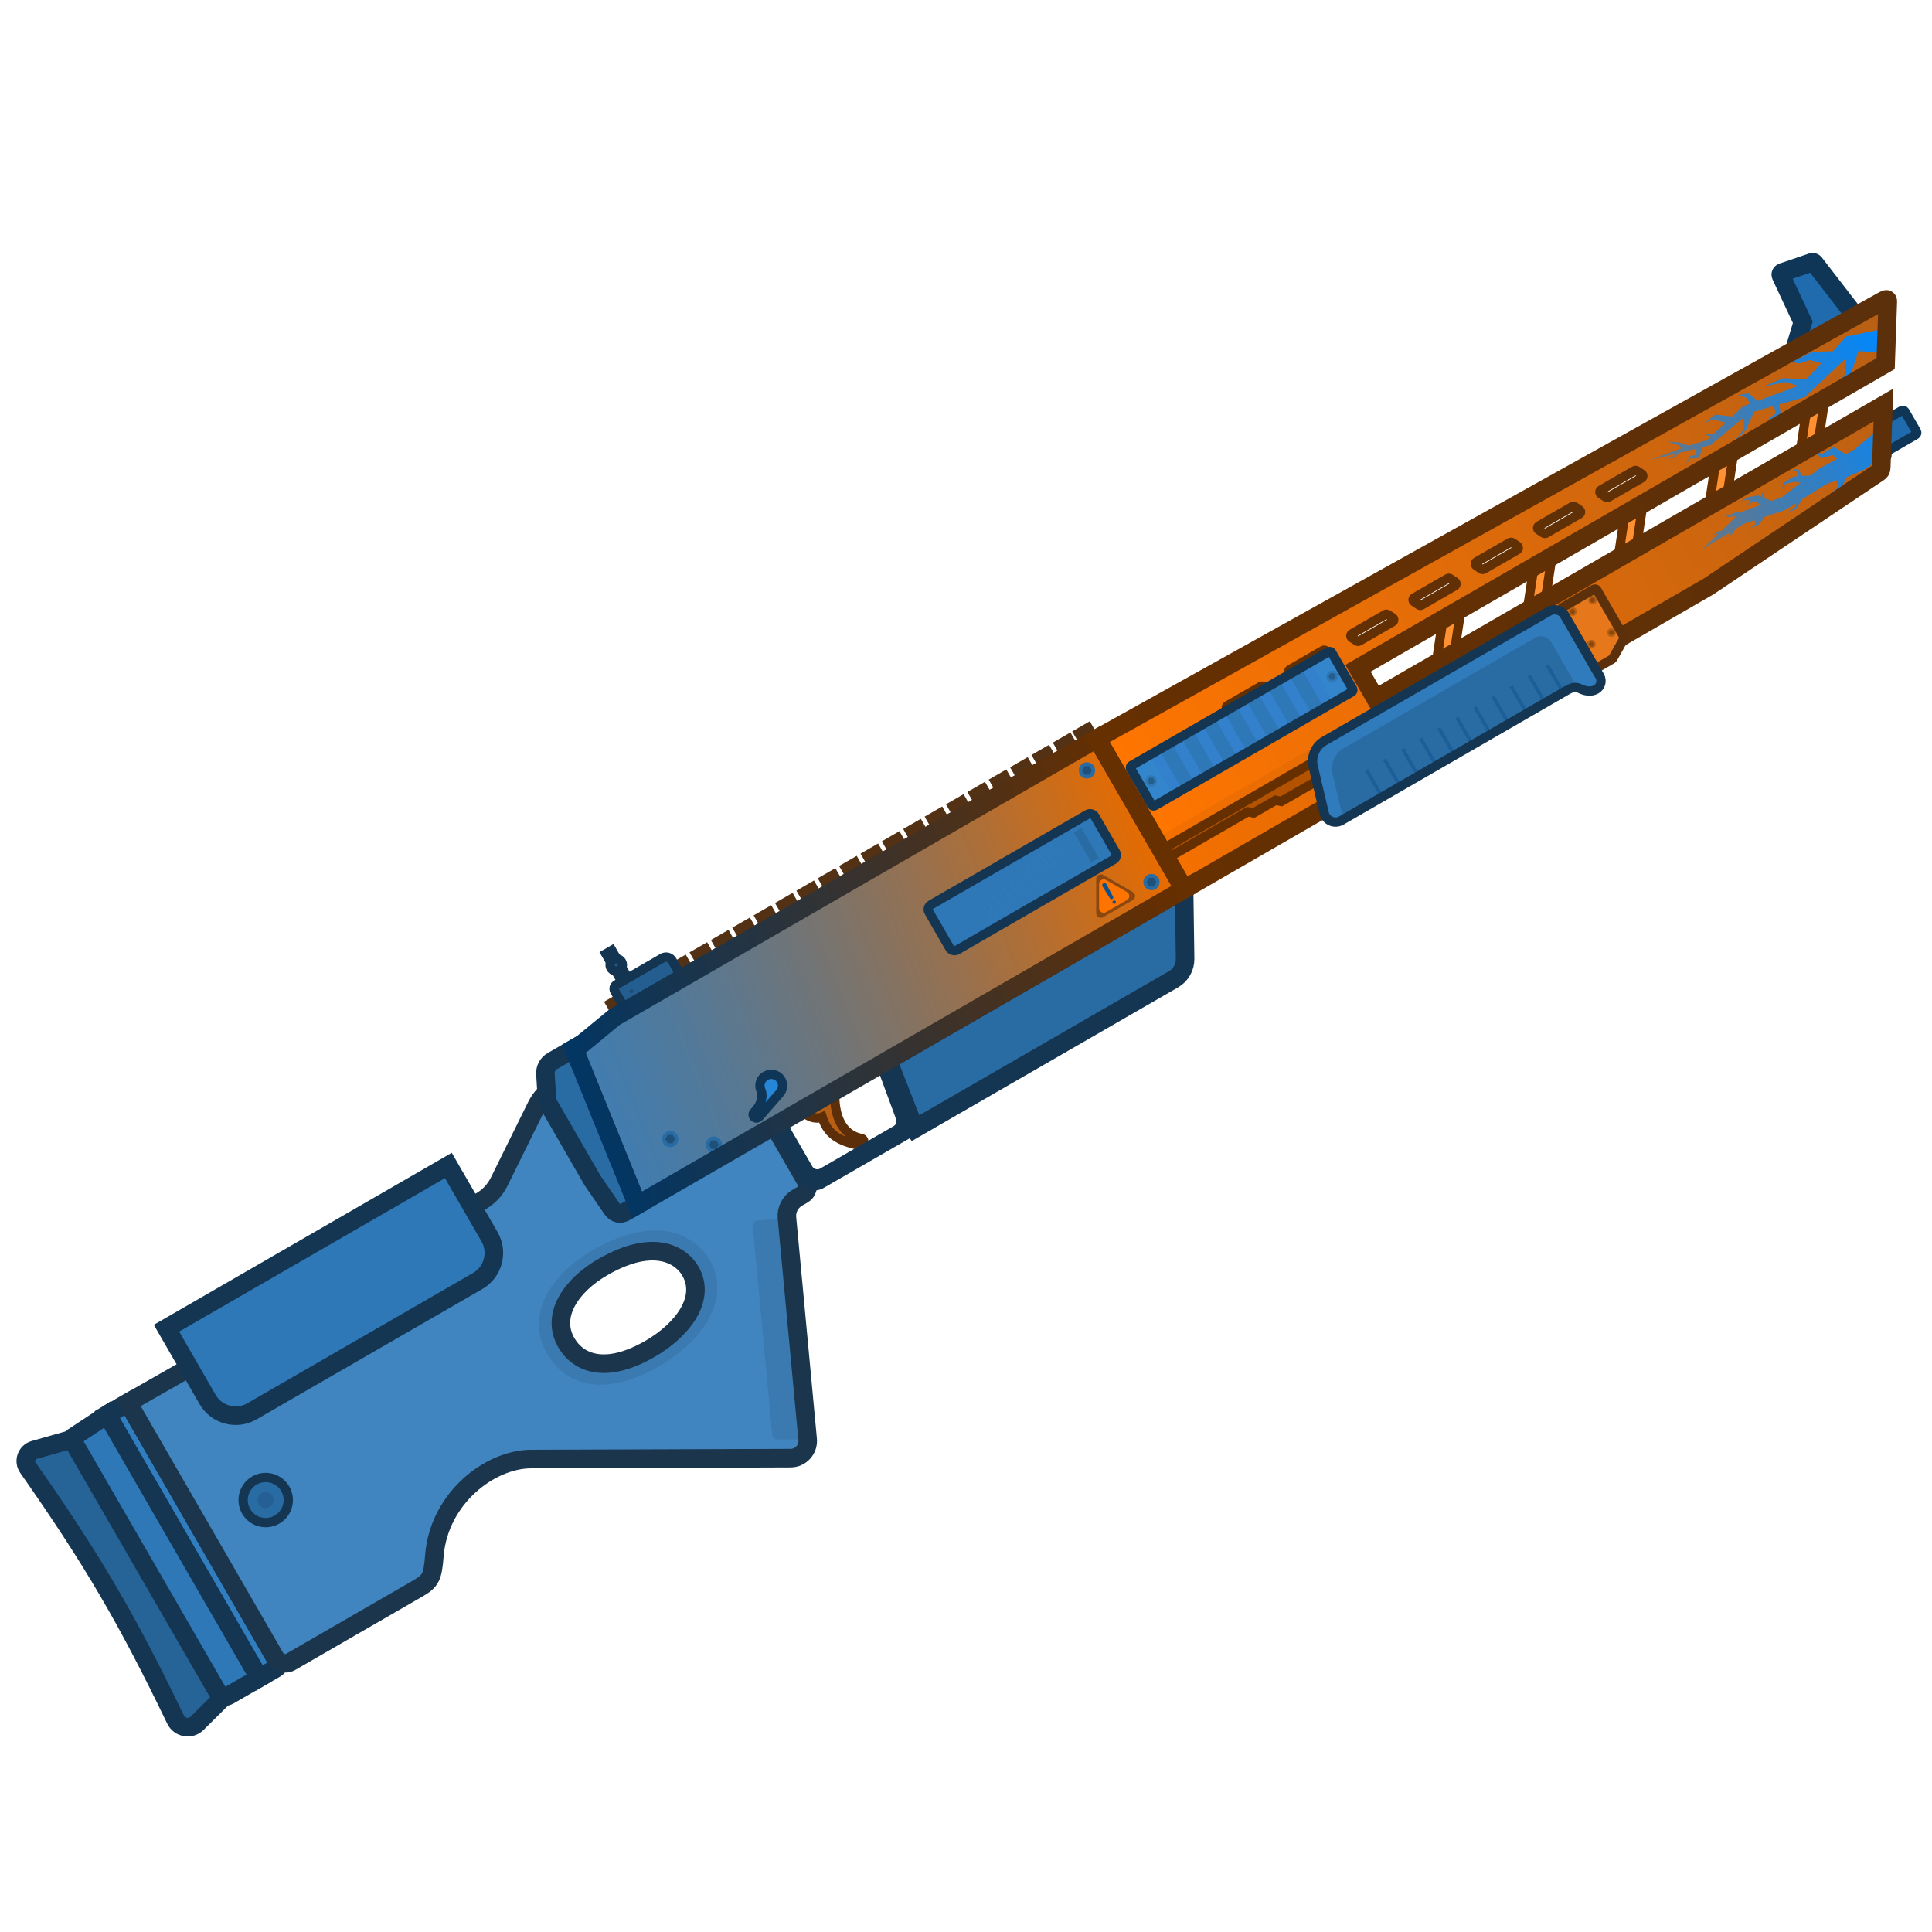 <svg width="110" height="110" viewBox="0 0 110 110" fill="none" xmlns="http://www.w3.org/2000/svg">
<g clip-path="url(#clip0_619_1197)">
<path d="M45.658 63.194L47.529 62.114C47.47 63.494 47.915 64.608 49.048 64.822C49.27 64.863 49.206 65.266 48.941 65.212C47.754 64.973 47.115 64.573 46.807 63.601C46.41 63.77 45.852 63.529 45.658 63.194Z" fill="#B85F14"/>
<path d="M47.523 62.27C47.524 62.219 47.526 62.167 47.528 62.115L47.274 62.261L47.276 62.413C47.275 63.024 47.378 63.585 47.608 64.033C47.87 64.543 48.411 64.838 49.022 64.952C49.087 64.965 49.18 64.978 49.18 64.978C49.172 64.904 49.13 64.838 49.047 64.823C47.956 64.618 47.503 63.578 47.523 62.27Z" fill="#CF6B17"/>
<path d="M45.658 63.194L47.529 62.114C47.47 63.494 47.915 64.608 49.048 64.822C49.27 64.863 49.206 65.266 48.941 65.212C47.754 64.973 47.115 64.573 46.807 63.601C46.41 63.77 45.852 63.529 45.658 63.194Z" stroke="#5C2F0A" stroke-width="0.529" stroke-miterlimit="3.994"/>
<path d="M101.401 15.692C101.368 15.621 101.404 15.536 101.478 15.511L103.162 14.937C103.215 14.918 103.274 14.936 103.309 14.981L105.667 18.034L102.119 20.082L102.644 18.347L101.401 15.692Z" fill="#1F6BAD" stroke="#0F3557" stroke-width="1.057" stroke-miterlimit="3.994"/>
<path d="M6.102 80.546L7.285 79.862L15.808 94.624C15.881 94.751 15.838 94.912 15.711 94.985L14.756 95.537L6.102 80.546Z" fill="#307EC0" stroke="#143652" stroke-width="1.057" stroke-miterlimit="3.994"/>
<path fill-rule="evenodd" clip-rule="evenodd" d="M43.844 63.694L45.911 67.273C46.06 67.531 45.971 67.862 45.713 68.011L45.398 68.193C44.994 68.426 44.763 68.873 44.806 69.338L45.984 81.952C46.038 82.523 45.589 83.018 45.015 83.02L30.233 83.072C27.881 83.08 25 85.312 24.734 88.549C24.634 89.776 24.543 90.005 23.8 90.434L16.557 94.616C16.246 94.796 15.847 94.689 15.668 94.378L7.287 79.862L27.361 68.407C27.818 68.146 28.188 67.754 28.421 67.281L30.546 62.974C30.778 62.505 31.142 62.115 31.595 61.854L32.301 61.447L43.844 63.694ZM34.322 72.143C37.266 70.444 38.802 71.493 39.304 72.363C40.226 73.959 38.835 75.744 37.009 76.798C34.515 78.238 32.937 77.645 32.241 76.441C31.358 74.912 32.487 73.203 34.322 72.143Z" fill="#4085BF"/>
<path d="M44.804 69.338L43.093 69.498C42.948 69.512 42.841 69.641 42.855 69.786L43.969 81.719C43.982 81.855 44.097 81.959 44.234 81.959L45.982 81.952L44.804 69.338Z" fill="#3B7AB0"/>
<path fill-rule="evenodd" clip-rule="evenodd" d="M40.399 71.727C39.687 70.494 37.584 68.963 33.725 71.191C31.32 72.579 29.889 74.905 31.141 77.072C32.126 78.779 34.264 79.675 37.534 77.787C39.927 76.406 41.705 73.989 40.399 71.727ZM39.303 72.362C38.8 71.493 37.264 70.442 34.32 72.142C32.485 73.202 31.357 74.911 32.239 76.44C32.935 77.644 34.513 78.237 37.007 76.797C38.833 75.743 40.224 73.958 39.303 72.362Z" fill="#3B7AB0"/>
<path fill-rule="evenodd" clip-rule="evenodd" d="M43.844 63.694L45.911 67.273C46.06 67.531 45.971 67.862 45.713 68.011L45.398 68.193C44.994 68.426 44.763 68.873 44.806 69.338L45.984 81.952C46.038 82.523 45.589 83.018 45.015 83.02L30.233 83.072C27.881 83.08 25 85.312 24.734 88.549C24.634 89.776 24.543 90.005 23.8 90.434L16.557 94.616C16.246 94.796 15.847 94.689 15.668 94.378L7.287 79.862L27.361 68.407C27.818 68.146 28.188 67.754 28.421 67.281L30.546 62.974C30.778 62.505 31.142 62.115 31.595 61.854L32.301 61.447L43.844 63.694ZM34.322 72.143C37.266 70.444 38.802 71.493 39.304 72.363C40.226 73.959 38.835 75.744 37.009 76.798C34.515 78.238 32.937 77.645 32.241 76.441C31.358 74.912 32.487 73.203 34.322 72.143Z" stroke="#1A354C" stroke-width="1.057" stroke-miterlimit="3.994"/>
<path d="M106.73 23.692L107.446 23.717C107.482 23.718 107.511 23.748 107.51 23.785L107.434 25.958C107.432 25.994 107.402 26.023 107.365 26.021L106.65 25.996L106.73 23.692Z" fill="#1A5B93" stroke="#0F3557" stroke-width="0.529" stroke-miterlimit="3.994"/>
<path d="M105.814 24.801L108.275 23.38C108.338 23.344 108.419 23.365 108.456 23.428L109.116 24.573C109.153 24.636 109.131 24.717 109.068 24.753L106.607 26.174L105.814 24.801Z" fill="#1F6BAD" stroke="#0F3557" stroke-width="0.529" stroke-miterlimit="3.994"/>
<path fill-rule="evenodd" clip-rule="evenodd" d="M77.318 38.049L78.309 39.765L107.235 23.065L107.11 26.636C107.1 26.775 107.054 26.834 106.962 26.898L97.284 33.388L67.416 50.632L62.461 42.049L107.271 17.089C107.401 17.014 107.487 17.033 107.484 17.157L107.36 20.704L77.318 38.049ZM69.885 40.178C69.8 40.227 69.796 40.348 69.878 40.402L70.159 40.59C70.201 40.618 70.255 40.62 70.299 40.594L72.201 39.496C72.286 39.447 72.29 39.326 72.208 39.272L71.926 39.084C71.885 39.056 71.831 39.054 71.787 39.079L69.885 40.178ZM73.423 38.355C73.341 38.301 73.345 38.18 73.43 38.131L75.332 37.033C75.376 37.007 75.43 37.009 75.472 37.037L75.753 37.225C75.835 37.279 75.831 37.401 75.746 37.45L73.844 38.548C73.8 38.573 73.746 38.571 73.705 38.543L73.423 38.355ZM76.975 36.084C76.89 36.133 76.886 36.254 76.968 36.308L77.25 36.496C77.291 36.524 77.346 36.526 77.389 36.501L79.291 35.403C79.376 35.354 79.38 35.233 79.299 35.178L79.017 34.99C78.975 34.962 78.921 34.961 78.877 34.986L76.975 36.084ZM80.513 34.262C80.431 34.207 80.435 34.086 80.52 34.037L82.422 32.939C82.466 32.914 82.52 32.916 82.562 32.944L82.844 33.132C82.925 33.186 82.921 33.307 82.836 33.356L80.934 34.454C80.891 34.479 80.837 34.477 80.795 34.45L80.513 34.262ZM84.065 31.991C83.98 32.039 83.977 32.16 84.058 32.215L84.34 32.403C84.382 32.431 84.436 32.432 84.479 32.407L86.382 31.309C86.466 31.26 86.47 31.139 86.389 31.085L86.107 30.897C86.065 30.869 86.011 30.867 85.967 30.892L84.065 31.991ZM87.603 30.168C87.522 30.114 87.525 29.993 87.61 29.944L89.513 28.846C89.556 28.82 89.61 28.822 89.652 28.85L89.934 29.038C90.015 29.092 90.011 29.213 89.927 29.262L88.024 30.361C87.981 30.386 87.927 30.384 87.885 30.356L87.603 30.168ZM91.155 27.897C91.071 27.946 91.067 28.067 91.148 28.121L91.43 28.309C91.472 28.337 91.526 28.339 91.57 28.314L93.472 27.216C93.556 27.167 93.56 27.046 93.479 26.991L93.197 26.803C93.155 26.775 93.101 26.774 93.058 26.799L91.155 27.897Z" fill="url(#paint0_linear_619_1197)"/>
<rect x="52.74" y="51.667" width="10.902" height="2.973" rx="0.297" transform="rotate(-30 52.74 51.667)" fill="#423224"/>
<rect x="52.74" y="51.667" width="10.902" height="2.973" rx="0.297" transform="rotate(-30 52.74 51.667)" fill="#2E78B7"/>
<rect x="61.141" y="47.389" width="0.496" height="1.982" transform="rotate(-30 61.141 47.389)" fill="#296BA3"/>
<path d="M56.65 52.394L55.972 51.656L56.452 51.527L56.373 51.994L56.83 52.029L56.673 52.419M56.572 51.144L57.234 51.797M56.572 51.144L56.401 51.294M56.572 51.144L56.742 50.994M57.074 51.965L57.441 51.607M56.842 50.889L57.098 50.661M57.098 50.661L57.35 50.435M57.098 50.661L57.736 51.396M57.098 50.661L57.079 50.639M57.453 50.296L58.122 50.958L58.445 50.661M57.812 50.621L58.064 50.39M57.477 50.287L57.759 50.031M58.946 50.26L58.396 49.429L58.84 49.5L58.888 49.058L59.587 49.635M59.44 48.42L59.14 48.724M59.18 48.709L59.854 49.39M59.859 49.361L60.178 49.05M59.52 49.026L59.825 48.747M59.733 48.041L60.237 48.653M60.417 48.849L60.402 48.847L60.393 48.866L60.403 48.868L60.417 48.849Z" stroke="#307EC0" stroke-width="0.024" stroke-miterlimit="3.994"/>
<path d="M90.421 37.351L88.761 34.476L65.758 47.757L67.418 50.632L90.421 37.351Z" fill="url(#paint1_linear_619_1197)"/>
<path d="M11.22 98.118L12.779 96.569L4.375 81.862L1.941 82.556C1.509 82.679 1.33 83.193 1.588 83.561C5.253 88.791 7.243 92.189 9.995 97.904C10.223 98.377 10.849 98.487 11.22 98.118Z" fill="#266397" stroke="#143652" stroke-width="1.057" stroke-miterlimit="3.994"/>
<path d="M4.12 82.002C4.085 81.941 4.103 81.864 4.161 81.825L6.101 80.545L14.756 95.536L13.015 96.541C12.808 96.661 12.542 96.59 12.422 96.382L4.12 82.002Z" fill="#2E78B8" stroke="#143652" stroke-width="1.057" stroke-miterlimit="3.994"/>
<ellipse cx="15.128" cy="85.407" rx="1.285" ry="1.285" transform="rotate(-30 15.128 85.407)" fill="#296BA3" stroke="#143652" stroke-width="0.529" stroke-miterlimit="3.994"/>
<ellipse cx="15.128" cy="85.407" rx="0.457" ry="0.457" transform="rotate(-30 15.128 85.407)" fill="#255F93"/>
<path d="M9.479 75.623L25.528 66.357L27.871 70.415C28.381 71.297 28.078 72.426 27.196 72.936L14.342 80.356C13.46 80.866 12.331 80.564 11.821 79.681L9.479 75.623Z" fill="#2E78B8" stroke="#143652" stroke-width="1.057" stroke-miterlimit="3.994"/>
<rect x="34.492" y="54.306" width="0.396" height="2.577" transform="rotate(-30 34.492 54.306)" fill="#1F507A" stroke="#143552" stroke-width="0.529" stroke-miterlimit="3.994"/>
<path fill-rule="evenodd" clip-rule="evenodd" d="M103.899 22.702L103.517 25.211L102.487 25.806L102.869 23.296L103.899 22.702ZM98.338 28.201L98.72 25.692L97.69 26.286L97.308 28.796L98.338 28.201ZM93.542 28.681L93.16 31.191L92.13 31.786L92.512 29.276L93.542 28.681ZM87.981 34.181L88.363 31.671L87.333 32.266L86.951 34.776L87.981 34.181ZM83.185 34.661L82.802 37.171L81.772 37.766L82.155 35.256L83.185 34.661Z" fill="#FF9133" stroke="#662F00" stroke-width="0.529" stroke-miterlimit="3.994"/>
<path d="M44.423 63.907L44.08 64.106L45.818 67.115C46 67.431 46.404 67.54 46.72 67.357L51.591 64.545C51.907 64.363 51.952 63.983 51.833 63.643L50.553 60.368L50.209 60.567L51.291 63.498C51.42 63.881 51.365 64.218 51.049 64.4L46.865 66.816C46.549 66.998 46.145 66.89 45.963 66.574L44.423 63.907Z" fill="#245D8F" stroke="#143652" stroke-width="0.661" stroke-miterlimit="3.994"/>
<path d="M51.643 64.511L66.813 55.756C67.228 55.517 67.48 55.072 67.474 54.593L67.417 50.631L50.553 60.368L51.833 63.642C51.945 63.963 51.911 64.318 51.643 64.511Z" fill="#296BA3" stroke="#143652" stroke-width="1.057" stroke-miterlimit="3.994"/>
<path d="M66.119 48.384L87.885 35.817L88.402 36.712L72.952 45.632L72.627 45.564L71.375 46.287L71.05 46.218L66.414 48.895L66.119 48.384Z" fill="#B35200" stroke="#662F00" stroke-width="0.529" stroke-miterlimit="3.994"/>
<path fill-rule="evenodd" clip-rule="evenodd" d="M33.134 59.439L34.996 57.906L62.461 42.049L67.417 50.633L36.289 68.604L32.677 59.703L33.134 59.439ZM52.888 51.925C52.806 51.783 52.854 51.601 52.996 51.519L61.923 46.365C62.065 46.283 62.247 46.332 62.329 46.474L63.519 48.534C63.601 48.676 63.552 48.858 63.41 48.94L54.483 54.094C54.341 54.176 54.159 54.127 54.077 53.985L52.888 51.925Z" fill="url(#paint2_linear_619_1197)"/>
<path fill-rule="evenodd" clip-rule="evenodd" d="M33.134 59.439L34.996 57.906L62.461 42.049L67.417 50.633L36.289 68.604L32.677 59.703L33.134 59.439ZM52.888 51.925C52.806 51.783 52.854 51.601 52.996 51.519L61.923 46.365C62.065 46.283 62.247 46.332 62.329 46.474L63.519 48.534C63.601 48.676 63.552 48.858 63.41 48.94L54.483 54.094C54.341 54.176 54.159 54.127 54.077 53.985L52.888 51.925Z" fill="url(#paint3_linear_619_1197)"/>
<rect x="35.018" y="57.589" width="31.406" height="0.264" transform="rotate(-30 35.018 57.589)" fill="#7A491F" stroke="#523114" stroke-width="0.529" stroke-miterlimit="3.994"/>
<rect x="34.754" y="57.131" width="0.628" height="0.529" transform="rotate(-30 34.754 57.131)" fill="#A36229" stroke="#523114" stroke-width="0.529" stroke-miterlimit="3.994"/>
<rect x="35.969" y="56.429" width="0.628" height="0.529" transform="rotate(-30 35.969 56.429)" fill="#A36229" stroke="#523114" stroke-width="0.529" stroke-miterlimit="3.994"/>
<rect x="37.185" y="55.727" width="0.628" height="0.529" transform="rotate(-30 37.185 55.727)" fill="#A36229" stroke="#523114" stroke-width="0.529" stroke-miterlimit="3.994"/>
<rect x="38.402" y="55.024" width="0.628" height="0.529" transform="rotate(-30 38.402 55.024)" fill="#A36229" stroke="#523114" stroke-width="0.529" stroke-miterlimit="3.994"/>
<rect x="39.619" y="54.321" width="0.628" height="0.529" transform="rotate(-30 39.619 54.321)" fill="#A36229" stroke="#523114" stroke-width="0.529" stroke-miterlimit="3.994"/>
<rect x="40.836" y="53.619" width="0.628" height="0.529" transform="rotate(-30 40.836 53.619)" fill="#A36229" stroke="#523114" stroke-width="0.529" stroke-miterlimit="3.994"/>
<rect x="55.44" y="45.188" width="0.628" height="0.529" transform="rotate(-30 55.44 45.188)" fill="#A36229" stroke="#523114" stroke-width="0.529" stroke-miterlimit="3.994"/>
<rect x="43.27" y="52.214" width="0.628" height="0.529" transform="rotate(-30 43.27 52.214)" fill="#A36229" stroke="#523114" stroke-width="0.529" stroke-miterlimit="3.994"/>
<rect x="48.137" y="49.403" width="0.628" height="0.529" transform="rotate(-30 48.137 49.403)" fill="#A36229" stroke="#523114" stroke-width="0.529" stroke-miterlimit="3.994"/>
<rect x="42.055" y="52.915" width="0.628" height="0.529" transform="rotate(-30 42.055 52.915)" fill="#A36229" stroke="#523114" stroke-width="0.529" stroke-miterlimit="3.994"/>
<rect x="44.486" y="51.511" width="0.628" height="0.529" transform="rotate(-30 44.486 51.511)" fill="#A36229" stroke="#523114" stroke-width="0.529" stroke-miterlimit="3.994"/>
<rect x="45.705" y="50.808" width="0.628" height="0.529" transform="rotate(-30 45.705 50.808)" fill="#A36229" stroke="#523114" stroke-width="0.529" stroke-miterlimit="3.994"/>
<rect x="46.92" y="50.105" width="0.628" height="0.529" transform="rotate(-30 46.92 50.105)" fill="#A36229" stroke="#523114" stroke-width="0.529" stroke-miterlimit="3.994"/>
<rect x="49.355" y="48.7" width="0.628" height="0.529" transform="rotate(-30 49.355 48.7)" fill="#A36229" stroke="#523114" stroke-width="0.529" stroke-miterlimit="3.994"/>
<rect x="50.57" y="47.998" width="0.628" height="0.529" transform="rotate(-30 50.57 47.998)" fill="#A36229" stroke="#523114" stroke-width="0.529" stroke-miterlimit="3.994"/>
<rect x="51.787" y="47.296" width="0.628" height="0.529" transform="rotate(-30 51.787 47.296)" fill="#A36229" stroke="#523114" stroke-width="0.529" stroke-miterlimit="3.994"/>
<rect x="53.004" y="46.593" width="0.628" height="0.529" transform="rotate(-30 53.004 46.593)" fill="#A36229" stroke="#523114" stroke-width="0.529" stroke-miterlimit="3.994"/>
<rect x="54.221" y="45.891" width="0.628" height="0.529" transform="rotate(-30 54.221 45.891)" fill="#A36229" stroke="#523114" stroke-width="0.529" stroke-miterlimit="3.994"/>
<rect x="56.654" y="44.485" width="0.628" height="0.529" transform="rotate(-30 56.654 44.485)" fill="#A36229" stroke="#523114" stroke-width="0.529" stroke-miterlimit="3.994"/>
<rect x="57.871" y="43.783" width="0.628" height="0.529" transform="rotate(-30 57.871 43.783)" fill="#A36229" stroke="#523114" stroke-width="0.529" stroke-miterlimit="3.994"/>
<rect x="59.088" y="43.081" width="0.628" height="0.529" transform="rotate(-30 59.088 43.081)" fill="#A36229" stroke="#523114" stroke-width="0.529" stroke-miterlimit="3.994"/>
<rect x="60.305" y="42.378" width="0.628" height="0.529" transform="rotate(-30 60.305 42.378)" fill="#A36229" stroke="#523114" stroke-width="0.529" stroke-miterlimit="3.994"/>
<rect x="61.408" y="41.741" width="0.628" height="0.529" transform="rotate(-30 61.408 41.741)" fill="#A36229" stroke="#523114" stroke-width="0.529" stroke-miterlimit="3.994"/>
<ellipse cx="38.159" cy="64.854" rx="0.463" ry="0.463" transform="rotate(-30 38.159 64.854)" fill="#296BA3"/>
<ellipse cx="40.645" cy="65.168" rx="0.463" ry="0.463" transform="rotate(-30 40.645 65.168)" fill="#296BA3"/>
<ellipse cx="65.558" cy="50.222" rx="0.463" ry="0.463" transform="rotate(-30 65.558 50.222)" fill="#296BA3"/>
<ellipse cx="61.888" cy="43.864" rx="0.463" ry="0.463" transform="rotate(-30 61.888 43.864)" fill="#296BA3"/>
<path d="M34.997 56.424C34.924 56.298 34.968 56.136 35.094 56.063L37.726 54.543C37.916 54.434 38.158 54.499 38.268 54.689L38.777 55.571L35.573 57.421L34.997 56.424Z" fill="#245D8F" stroke="#143552" stroke-width="0.529" stroke-miterlimit="3.994"/>
<path d="M31.054 61.148C31.035 60.847 31.188 60.562 31.449 60.412L32.678 59.702L36.291 68.603L35.569 69.019C35.331 69.157 35.026 69.088 34.87 68.861L33.746 67.227L31.152 62.734L31.054 61.148Z" fill="#296BA3" stroke="#143652" stroke-width="1.057" stroke-miterlimit="3.994"/>
<path d="M105.118 19.159L107.431 18.684L107.381 20.126L105.817 19.985L105.346 21.399L104.164 22.353L102.354 23.126L104.01 22.306L105.018 21.385L105.12 20.387L102.752 22.612L101.308 23.027L101.384 23.583L100.846 23.913L100.775 24.291L100.713 23.838L101.114 23.526L100.984 23.11L99.864 23.443L99.408 24.479L98.504 25.419L99.299 24.425L99.269 23.787L97.376 25.356L96.95 25.459L96.739 26.082L96.218 26.108L95.993 26.513L96.182 25.961L96.537 25.905L96.524 25.562L95.671 25.768L95.272 26.082L94.954 26.09L95.261 26.005L95.379 25.844L93.965 26.18L95.723 25.526L95.553 25.352L94.972 25.14L95.581 25.182L96.159 25.371L97.2 25.05L97.418 24.855L97.27 24.805L97.049 24.789L97.313 24.705L97.565 24.707L98.246 24.069L97.547 23.873L97.052 24.085L97.646 23.608L98.627 23.712L99.247 23.13L99.659 22.978L99.394 22.628L98.952 22.499L99.541 22.39L100.07 22.825L102.381 21.969L101.637 21.75L100.413 22.011L101.514 21.538L102.844 21.593L103.697 20.68L103.025 20.503L102.469 20.688L101.319 20.544L102.334 20.453L103.167 20.035L104.361 20.002L105.118 19.159Z" fill="url(#paint4_linear_619_1197)"/>
<path d="M105.574 25.598L107.194 24.256L107.133 25.983L106.212 26.703L105.136 27.178L104.803 27.907L104.199 28.12L104.63 27.774L104.588 27.357L104.05 27.532L102.599 28.422L102.241 28.995L101.804 29.165L102.204 28.87L102.247 28.659L101.645 29.034L100.472 29.426L100.137 29.877L99.642 30.077L99.964 29.825L99.886 29.622L99.3 29.818L98.81 30.118L98.618 30.412L98.189 30.634L98.52 30.418L98.504 30.306L96.911 31.283L97.805 30.418L97.721 30.387L97.522 30.502L97.727 30.282L98.011 30.22L98.835 29.422L98.72 29.382L98.378 29.444L98.209 29.239L98.436 29.326L98.843 29.151L99.11 29.157L100.277 28.733L99.912 28.558L99.796 28.531L99.601 28.713L99.399 28.73L99.533 28.693L99.68 28.503L99.447 28.447L99.107 28.553L99.492 28.319L100.073 28.204L100.27 28.284L100.352 28.062L100.531 27.94L100.422 28.051L100.466 28.363L100.86 28.521L101.443 28.309L102.527 27.484L102.191 27.428L101.697 27.527L101.465 27.847L101.555 27.494L102.122 27.136L102.358 27.12L102.313 26.863L102.088 26.724L102.391 26.718L102.595 27.104L103.069 27.071L103.61 26.658L104.592 26.128L104.348 25.903L103.699 26.098L103.355 25.722L103.731 25.847L104.423 25.447L105.083 25.863L105.574 25.598Z" fill="url(#paint5_linear_619_1197)"/>
<path d="M62.413 50.046C62.413 49.842 62.633 49.715 62.809 49.817L64.494 50.79C64.671 50.892 64.671 51.146 64.494 51.248L62.809 52.22C62.633 52.322 62.413 52.195 62.413 51.991L62.413 50.046Z" fill="#8A470F"/>
<path d="M62.578 50.331C62.578 50.128 62.798 50.001 62.974 50.102L64.164 50.789C64.34 50.891 64.34 51.145 64.164 51.247L62.974 51.933C62.798 52.035 62.578 51.908 62.578 51.705L62.578 50.331Z" fill="#FF7400"/>
<path d="M62.818 50.289C62.755 50.326 62.735 50.406 62.773 50.468L63.197 51.151C63.226 51.198 63.288 51.213 63.335 51.186C63.383 51.158 63.401 51.098 63.374 51.049L62.995 50.34C62.961 50.276 62.88 50.253 62.818 50.289Z" fill="#0F518A"/>
<path d="M63.488 51.45C63.535 51.423 63.552 51.362 63.524 51.315C63.497 51.268 63.436 51.251 63.389 51.279C63.342 51.306 63.325 51.367 63.353 51.414C63.38 51.462 63.441 51.478 63.488 51.45Z" fill="#0F518A"/>
<ellipse cx="35.954" cy="56.437" rx="0.104" ry="0.104" transform="rotate(-30 35.954 56.437)" fill="#1D4B72"/>
<ellipse cx="35.086" cy="54.936" rx="0.351" ry="0.351" transform="rotate(-30 35.086 54.936)" fill="#225886" stroke="#143552" stroke-width="0.529" stroke-miterlimit="3.994"/>
<path d="M61.748 43.623L62.026 43.623L62.165 43.864L62.026 44.105L61.748 44.105L61.609 43.864L61.748 43.623Z" fill="#1F507A"/>
<path d="M65.42 49.982L65.698 49.982L65.837 50.223L65.698 50.464L65.42 50.464L65.281 50.223L65.42 49.982Z" fill="#1F507A"/>
<path d="M38.019 64.612L38.297 64.612L38.437 64.853L38.297 65.094L38.019 65.094L37.88 64.853L38.019 64.612Z" fill="#1F507A"/>
<path d="M40.508 64.928L40.786 64.928L40.925 65.169L40.786 65.41L40.508 65.41L40.368 65.169L40.508 64.928Z" fill="#1F507A"/>
<path d="M44.336 61.326C44.604 61.56 44.632 61.967 44.398 62.236L43.216 63.592C43.203 63.606 43.19 63.618 43.175 63.627C43.144 63.647 43.108 63.658 43.072 63.658C43.063 63.658 43.054 63.657 43.045 63.656C43.009 63.651 42.974 63.636 42.944 63.611C42.864 63.541 42.856 63.42 42.926 63.34L43.044 63.204C43.382 62.816 43.449 62.343 43.328 62.086C43.223 61.861 43.253 61.587 43.426 61.388C43.66 61.12 44.067 61.092 44.336 61.326Z" fill="#2687D9" stroke="#0F3657" stroke-width="0.529" stroke-miterlimit="3.994"/>
<path d="M105.017 25.075L105.162 25.521L105.333 25.456M105.104 25.309L105.248 25.243M105.029 25.081L105.191 25.007M105.362 24.917L105.458 25.385M105.388 24.916L105.729 25.281M105.426 25.127L105.523 25.082M105.553 24.821L105.762 24.728M105.665 24.778L105.843 25.201M105.856 24.675L106.026 25.103M105.957 24.899L106.103 24.825M105.992 24.613L106.198 25.019M106.129 24.75L106.346 24.576L106.489 24.34L106.548 24.119M106.434 24.176L106.555 24.106L106.592 24.176M104.702 25.231L104.887 25.635L104.985 25.364L104.702 25.231Z" stroke="#C76614" stroke-width="0.018"/>
<path fill-rule="evenodd" clip-rule="evenodd" d="M33.134 59.439L34.996 57.906L62.461 42.049L67.417 50.633L36.289 68.604L32.677 59.703L33.134 59.439Z" stroke="url(#paint6_linear_619_1197)" stroke-width="1.057" stroke-miterlimit="3.994"/>
<rect x="52.74" y="51.667" width="10.902" height="2.973" rx="0.297" transform="rotate(-30 52.74 51.667)" stroke="#143652" stroke-width="0.529" stroke-miterlimit="3.994"/>
<path d="M77.318 38.049L78.309 39.765L107.235 23.065L107.11 26.636C107.1 26.775 107.054 26.834 106.962 26.898L97.284 33.388L67.416 50.632L62.461 42.049L107.271 17.089C107.401 17.014 107.487 17.033 107.484 17.157L107.36 20.704L77.318 38.049Z" stroke="url(#paint7_linear_619_1197)" stroke-width="1.057" stroke-miterlimit="3.994"/>
<path d="M69.884 40.177C69.799 40.226 69.795 40.347 69.877 40.401L70.159 40.589C70.201 40.617 70.255 40.619 70.298 40.594L72.2 39.496C72.285 39.447 72.289 39.326 72.208 39.271L71.926 39.083C71.884 39.055 71.83 39.054 71.786 39.079L69.884 40.177Z" stroke="url(#paint8_linear_619_1197)" stroke-width="0.529" stroke-miterlimit="3.994"/>
<path d="M73.422 38.355C73.341 38.3 73.344 38.179 73.429 38.13L75.331 37.032C75.375 37.007 75.429 37.009 75.471 37.036L75.753 37.224C75.834 37.279 75.83 37.4 75.746 37.449L73.843 38.547C73.8 38.572 73.746 38.571 73.704 38.543L73.422 38.355Z" stroke="url(#paint9_linear_619_1197)" stroke-width="0.529" stroke-miterlimit="3.994"/>
<path d="M76.974 36.084C76.889 36.133 76.886 36.254 76.967 36.308L77.249 36.496C77.291 36.524 77.345 36.526 77.388 36.5L79.291 35.402C79.375 35.353 79.379 35.232 79.298 35.178L79.016 34.99C78.974 34.962 78.92 34.96 78.876 34.985L76.974 36.084Z" stroke="url(#paint10_linear_619_1197)" stroke-width="0.529" stroke-miterlimit="3.994"/>
<path d="M80.512 34.261C80.431 34.207 80.435 34.086 80.519 34.037L82.422 32.938C82.465 32.913 82.519 32.915 82.561 32.943L82.843 33.131C82.924 33.185 82.921 33.306 82.836 33.355L80.933 34.454C80.89 34.479 80.836 34.477 80.794 34.449L80.512 34.261Z" stroke="url(#paint11_linear_619_1197)" stroke-width="0.529" stroke-miterlimit="3.994"/>
<path d="M84.064 31.99C83.98 32.039 83.976 32.16 84.057 32.214L84.339 32.402C84.381 32.43 84.435 32.432 84.479 32.407L86.381 31.309C86.466 31.26 86.469 31.139 86.388 31.084L86.106 30.896C86.064 30.868 86.01 30.867 85.967 30.892L84.064 31.99Z" stroke="url(#paint12_linear_619_1197)" stroke-width="0.529" stroke-miterlimit="3.994"/>
<path d="M87.602 30.168C87.521 30.113 87.525 29.992 87.61 29.943L89.512 28.845C89.555 28.82 89.609 28.822 89.651 28.849L89.933 29.038C90.015 29.092 90.011 29.213 89.926 29.262L88.024 30.36C87.98 30.385 87.926 30.384 87.884 30.356L87.602 30.168Z" stroke="url(#paint13_linear_619_1197)" stroke-width="0.529" stroke-miterlimit="3.994"/>
<path d="M91.155 27.896C91.07 27.945 91.066 28.066 91.147 28.121L91.429 28.309C91.471 28.337 91.525 28.338 91.569 28.313L93.471 27.215C93.556 27.166 93.56 27.045 93.478 26.991L93.196 26.803C93.154 26.775 93.1 26.773 93.057 26.798L91.155 27.896Z" stroke="url(#paint14_linear_619_1197)" stroke-width="0.529" stroke-miterlimit="3.994"/>
<path d="M64.379 43.766C64.342 43.703 64.364 43.622 64.427 43.585L75.642 37.11C75.706 37.074 75.787 37.095 75.823 37.158L77.012 39.218C77.049 39.282 77.027 39.362 76.964 39.399L65.748 45.874C65.685 45.911 65.604 45.889 65.568 45.826L64.379 43.766Z" fill="#3386CC"/>
<rect x="65.457" y="42.99" width="10.572" height="2.643" transform="rotate(-30 65.457 42.99)" fill="#3380CC"/>
<ellipse cx="75.846" cy="38.517" rx="0.33" ry="0.33" transform="rotate(-30 75.846 38.517)" fill="#2E78B7"/>
<ellipse cx="65.545" cy="44.465" rx="0.33" ry="0.33" transform="rotate(-30 65.545 44.465)" fill="#2E78B7"/>
<rect x="66" y="42.676" width="0.793" height="2.643" transform="rotate(-30 66 42.676)" fill="#2E78B7"/>
<rect x="67.231" y="41.967" width="0.793" height="2.643" transform="rotate(-30 67.231 41.967)" fill="#2E78B7"/>
<rect x="68.461" y="41.255" width="0.793" height="2.643" transform="rotate(-30 68.461 41.255)" fill="#2E78B7"/>
<rect x="69.691" y="40.546" width="0.793" height="2.643" transform="rotate(-30 69.691 40.546)" fill="#2E78B7"/>
<rect x="70.92" y="39.836" width="0.793" height="2.643" transform="rotate(-30 70.92 39.836)" fill="#2E78B7"/>
<rect x="72.152" y="39.125" width="0.793" height="2.643" transform="rotate(-30 72.152 39.125)" fill="#2E78B7"/>
<rect x="73.381" y="38.415" width="0.793" height="2.643" transform="rotate(-30 73.381 38.415)" fill="#2E78B7"/>
<path d="M65.44 44.282L65.651 44.282L65.756 44.465L65.651 44.647L65.44 44.647L65.334 44.465L65.44 44.282Z" fill="#245E8F"/>
<path d="M75.74 38.335L75.951 38.335L76.057 38.518L75.951 38.701L75.74 38.701L75.635 38.518L75.74 38.335Z" fill="#245E8F"/>
<path d="M64.379 43.766C64.342 43.703 64.364 43.622 64.427 43.585L75.642 37.11C75.706 37.074 75.787 37.095 75.823 37.158L77.012 39.218C77.049 39.282 77.027 39.362 76.964 39.399L65.748 45.874C65.685 45.911 65.604 45.889 65.568 45.826L64.379 43.766Z" stroke="#143652" stroke-width="0.529" stroke-miterlimit="3.994"/>
<path d="M75.393 42.193C74.888 42.485 74.634 43.074 74.768 43.642L75.396 46.297C75.498 46.728 75.986 46.939 76.369 46.718L89.178 39.322C89.372 39.211 89.649 39.05 89.932 39.196C90.258 39.364 90.612 39.404 90.878 39.251C91.143 39.098 91.235 38.759 91.082 38.495L89.092 35.047C88.909 34.731 88.505 34.623 88.189 34.806L75.393 42.193Z" fill="#296BA3"/>
<rect x="88.012" y="37.924" width="0.198" height="1.794" transform="rotate(-30 88.012 37.924)" fill="#1B5E98"/>
<rect x="86.982" y="38.519" width="0.198" height="1.794" transform="rotate(-30 86.982 38.519)" fill="#1B5E98"/>
<rect x="85.951" y="39.114" width="0.198" height="1.794" transform="rotate(-30 85.951 39.114)" fill="#1B5E98"/>
<rect x="84.92" y="39.709" width="0.198" height="1.794" transform="rotate(-30 84.92 39.709)" fill="#1B5E98"/>
<rect x="83.891" y="40.304" width="0.198" height="1.794" transform="rotate(-30 83.891 40.304)" fill="#1B5E98"/>
<rect x="82.861" y="40.898" width="0.198" height="1.794" transform="rotate(-30 82.861 40.898)" fill="#1B5E98"/>
<rect x="81.832" y="41.492" width="0.198" height="1.794" transform="rotate(-30 81.832 41.492)" fill="#1B5E98"/>
<rect x="80.801" y="42.087" width="0.198" height="1.794" transform="rotate(-30 80.801 42.087)" fill="#1B5E98"/>
<rect x="79.772" y="42.682" width="0.198" height="1.794" transform="rotate(-30 79.772 42.682)" fill="#1B5E98"/>
<rect x="78.742" y="43.276" width="0.198" height="1.794" transform="rotate(-30 78.742 43.276)" fill="#1B5E98"/>
<rect x="77.711" y="43.871" width="0.198" height="1.794" transform="rotate(-30 77.711 43.871)" fill="#1B5E98"/>
<path d="M75.393 42.193C74.888 42.485 74.634 43.074 74.768 43.642L75.396 46.297C75.498 46.728 75.986 46.939 76.369 46.718L76.481 46.653L75.868 44.061C75.734 43.493 75.988 42.904 76.493 42.612L87.409 36.31C87.725 36.128 88.129 36.236 88.311 36.552L89.812 39.151C89.852 39.161 89.892 39.175 89.933 39.196C90.258 39.364 90.612 39.404 90.877 39.251C91.142 39.099 91.234 38.763 91.085 38.499L89.089 35.043C89.079 35.025 89.067 35.007 89.055 34.991C88.859 34.719 88.486 34.635 88.189 34.806L75.393 42.193Z" fill="#2F7BBC"/>
<path d="M88.972 34.577C88.909 34.613 88.887 34.694 88.924 34.757L90.84 38.076L91.781 37.532C91.802 37.52 91.819 37.503 91.83 37.483L92.453 36.374C92.476 36.334 92.475 36.284 92.452 36.244L90.926 33.601C90.89 33.538 90.809 33.516 90.746 33.552L88.972 34.577Z" fill="#E6771A"/>
<ellipse cx="89.534" cy="34.825" rx="0.248" ry="0.248" transform="rotate(-30 89.534 34.825)" fill="#B86014"/>
<ellipse cx="90.678" cy="34.164" rx="0.248" ry="0.248" transform="rotate(-30 90.678 34.164)" fill="#B86014"/>
<ellipse cx="90.602" cy="36.674" rx="0.248" ry="0.248" transform="rotate(-30 90.602 36.674)" fill="#B86014"/>
<ellipse cx="91.747" cy="36.013" rx="0.248" ry="0.248" transform="rotate(-30 91.747 36.013)" fill="#B86014"/>
<path d="M89.458 34.689L89.613 34.689L89.69 34.823L89.613 34.957L89.458 34.957L89.38 34.823L89.458 34.689Z" fill="#8A480F"/>
<path d="M90.6 34.03L90.755 34.03L90.833 34.164L90.755 34.298L90.6 34.298L90.523 34.164L90.6 34.03Z" fill="#8A480F"/>
<path d="M90.526 36.539L90.681 36.539L90.759 36.673L90.681 36.808L90.526 36.808L90.449 36.673L90.526 36.539Z" fill="#8A480F"/>
<path d="M91.669 35.879L91.824 35.879L91.901 36.013L91.824 36.147L91.669 36.147L91.591 36.013L91.669 35.879Z" fill="#8A480F"/>
<path d="M88.972 34.577C88.909 34.613 88.887 34.694 88.924 34.757L90.84 38.076L91.781 37.532C91.802 37.52 91.819 37.503 91.83 37.483L92.453 36.374C92.476 36.334 92.475 36.284 92.452 36.244L90.926 33.601C90.89 33.538 90.809 33.516 90.746 33.552L88.972 34.577Z" stroke="#5C300A" stroke-width="0.529" stroke-miterlimit="3.994"/>
<path d="M75.393 42.193C74.888 42.485 74.634 43.074 74.768 43.642L75.396 46.297C75.498 46.728 75.986 46.939 76.369 46.718L89.178 39.322C89.372 39.211 89.649 39.05 89.932 39.196C90.258 39.364 90.612 39.404 90.878 39.251C91.143 39.098 91.235 38.759 91.082 38.495L89.092 35.047C88.909 34.731 88.505 34.623 88.189 34.806L75.393 42.193Z" stroke="#143652" stroke-width="0.529" stroke-miterlimit="3.994"/>
</g>
<defs>
<linearGradient id="paint0_linear_619_1197" x1="65.107" y1="46.632" x2="109.357" y2="20.696" gradientUnits="userSpaceOnUse">
<stop stop-color="#FF7500"/>
<stop offset="1" stop-color="#B85F14"/>
</linearGradient>
<linearGradient id="paint1_linear_619_1197" x1="66.644" y1="49.292" x2="89.435" y2="35.825" gradientUnits="userSpaceOnUse">
<stop stop-color="#F57000"/>
<stop offset="1" stop-color="#CC650A"/>
</linearGradient>
<linearGradient id="paint2_linear_619_1197" x1="64.939" y1="46.341" x2="32.707" y2="59.227" gradientUnits="userSpaceOnUse">
<stop stop-color="#E66B00"/>
<stop offset="1" stop-color="#996333"/>
</linearGradient>
<linearGradient id="paint3_linear_619_1197" x1="32.707" y1="59.228" x2="64.939" y2="46.341" gradientUnits="userSpaceOnUse">
<stop offset="1.05967e-09" stop-color="#1A88E6" stop-opacity="0.7"/>
<stop offset="1" stop-color="#008AFF" stop-opacity="0"/>
</linearGradient>
<linearGradient id="paint4_linear_619_1197" x1="108.738" y1="20.948" x2="95.393" y2="28.653" gradientUnits="userSpaceOnUse">
<stop stop-color="#0088FF"/>
<stop offset="1" stop-color="#0088FF" stop-opacity="0.5"/>
</linearGradient>
<linearGradient id="paint5_linear_619_1197" x1="108.738" y1="20.948" x2="95.393" y2="28.653" gradientUnits="userSpaceOnUse">
<stop stop-color="#0088FF"/>
<stop offset="1" stop-color="#0088FF" stop-opacity="0.5"/>
</linearGradient>
<linearGradient id="paint6_linear_619_1197" x1="31.334" y1="60.02" x2="64.939" y2="46.341" gradientUnits="userSpaceOnUse">
<stop stop-color="#003666"/>
<stop offset="1" stop-color="#662F00"/>
</linearGradient>
<linearGradient id="paint7_linear_619_1197" x1="64.939" y1="46.34" x2="109.506" y2="20.609" gradientUnits="userSpaceOnUse">
<stop stop-color="#663000"/>
<stop offset="1" stop-color="#5C300A"/>
</linearGradient>
<linearGradient id="paint8_linear_619_1197" x1="64.938" y1="46.34" x2="109.505" y2="20.609" gradientUnits="userSpaceOnUse">
<stop stop-color="#663000"/>
<stop offset="1" stop-color="#5C300A"/>
</linearGradient>
<linearGradient id="paint9_linear_619_1197" x1="64.938" y1="46.34" x2="109.505" y2="20.609" gradientUnits="userSpaceOnUse">
<stop stop-color="#663000"/>
<stop offset="1" stop-color="#5C300A"/>
</linearGradient>
<linearGradient id="paint10_linear_619_1197" x1="64.938" y1="46.34" x2="109.505" y2="20.609" gradientUnits="userSpaceOnUse">
<stop stop-color="#663000"/>
<stop offset="1" stop-color="#5C300A"/>
</linearGradient>
<linearGradient id="paint11_linear_619_1197" x1="64.938" y1="46.34" x2="109.505" y2="20.609" gradientUnits="userSpaceOnUse">
<stop stop-color="#663000"/>
<stop offset="1" stop-color="#5C300A"/>
</linearGradient>
<linearGradient id="paint12_linear_619_1197" x1="64.938" y1="46.34" x2="109.505" y2="20.609" gradientUnits="userSpaceOnUse">
<stop stop-color="#663000"/>
<stop offset="1" stop-color="#5C300A"/>
</linearGradient>
<linearGradient id="paint13_linear_619_1197" x1="64.938" y1="46.34" x2="109.505" y2="20.609" gradientUnits="userSpaceOnUse">
<stop stop-color="#663000"/>
<stop offset="1" stop-color="#5C300A"/>
</linearGradient>
<linearGradient id="paint14_linear_619_1197" x1="64.938" y1="46.34" x2="109.505" y2="20.609" gradientUnits="userSpaceOnUse">
<stop stop-color="#663000"/>
<stop offset="1" stop-color="#5C300A"/>
</linearGradient>
<clipPath id="clip0_619_1197">
<rect width="110" height="110" fill="white"/>
</clipPath>
</defs>
</svg>
